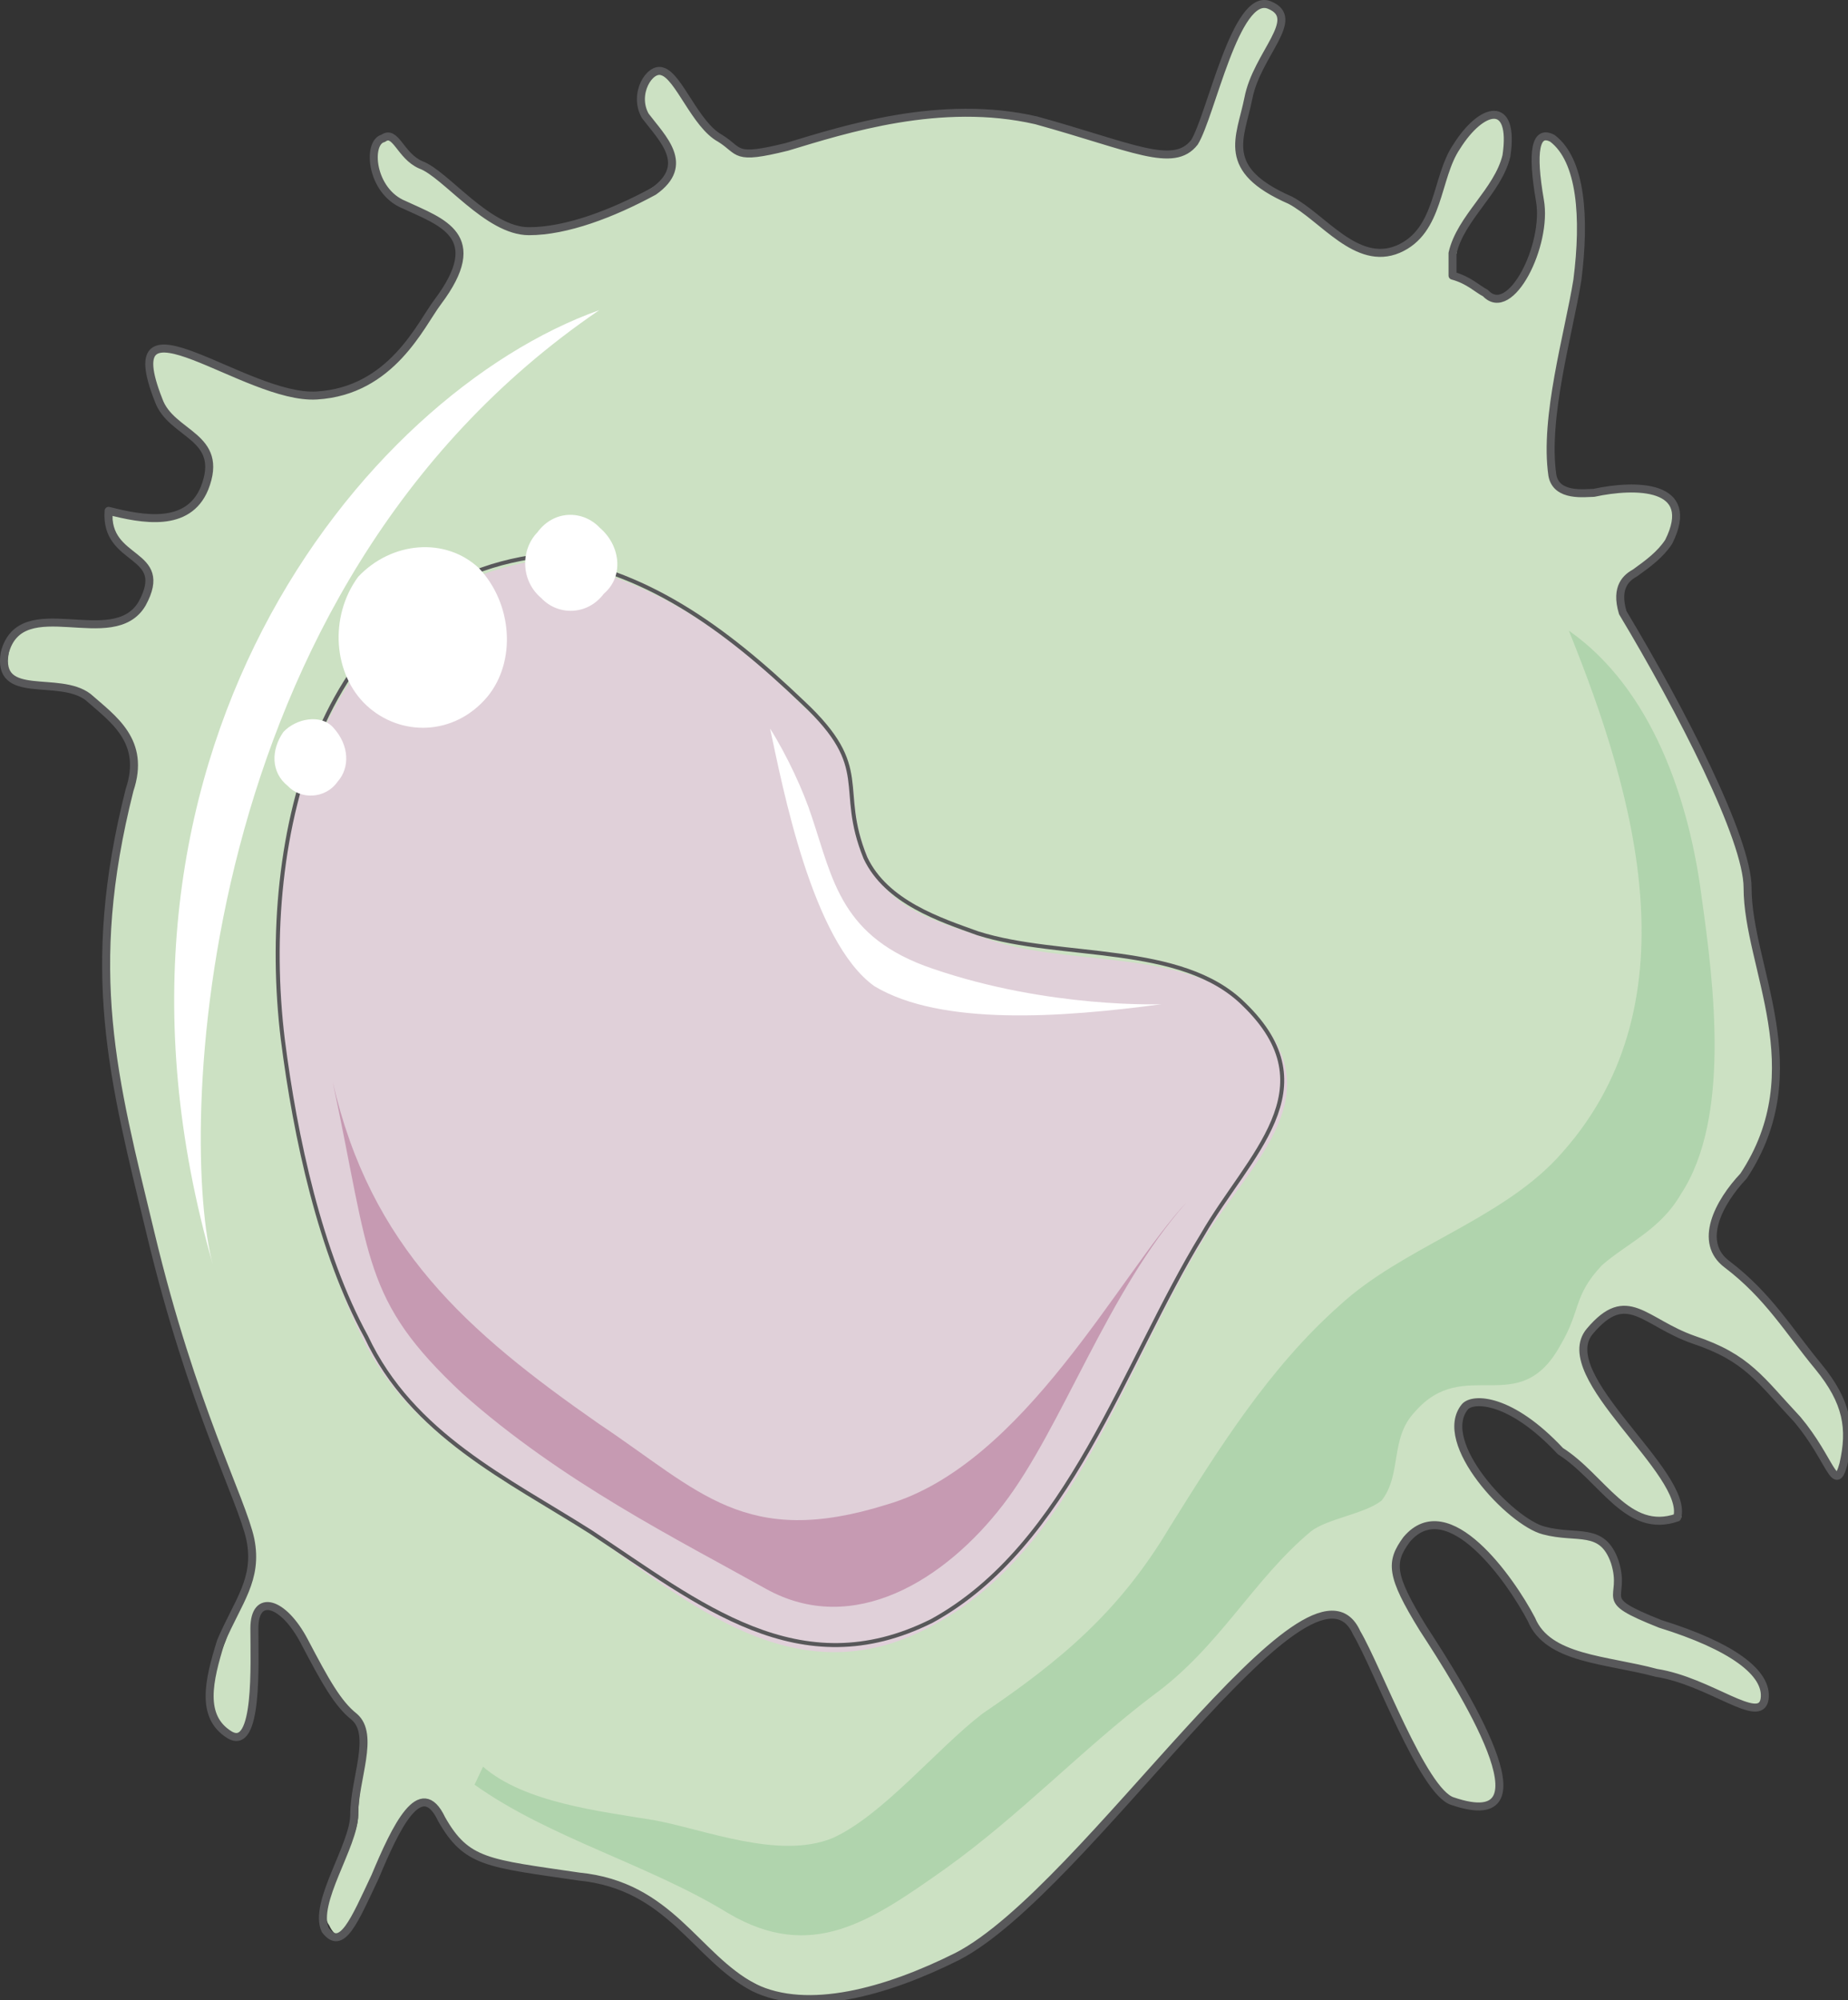 <?xml version="1.0" encoding="UTF-8" standalone="no"?>
<!-- Created with Inkscape (http://www.inkscape.org/) -->

<svg
   width="39.214mm"
   height="42.43mm"
   viewBox="0 0 39.214 42.43"
   version="1.1"
   id="svg5279"
   inkscape:version="1.2 (1:1.2.1+202207142221+cd75a1ee6d)"
   sodipodi:docname="chap4-fig2.svg"
   xmlns:inkscape="http://www.inkscape.org/namespaces/inkscape"
   xmlns:sodipodi="http://sodipodi.sourceforge.net/DTD/sodipodi-0.dtd"
   xmlns="http://www.w3.org/2000/svg"
   xmlns:svg="http://www.w3.org/2000/svg"
   xmlns:rdf="http://www.w3.org/1999/02/22-rdf-syntax-ns#"
   xmlns:cc="http://creativecommons.org/ns#"
   xmlns:dc="http://purl.org/dc/elements/1.1/">
  <rect x="0" y="0" width="39.214" height="42.43" fill="#333333" stroke="none"/>
  <sodipodi:namedview
     id="namedview5281"
     pagecolor="#ffffff"
     bordercolor="#666666"
     borderopacity="1.0"
     inkscape:showpageshadow="2"
     inkscape:pageopacity="0.0"
     inkscape:pagecheckerboard="0"
     inkscape:deskcolor="#d1d1d1"
     inkscape:document-units="mm"
     showgrid="false"
     inkscape:zoom="0.52114899"
     inkscape:cx="-106.49546"
     inkscape:cy="-219.70684"
     inkscape:window-width="1366"
     inkscape:window-height="740"
     inkscape:window-x="0"
     inkscape:window-y="0"
     inkscape:window-maximized="1"
     inkscape:current-layer="layer1" />
  <defs
     id="defs5276">
    <clipPath
       clipPathUnits="userSpaceOnUse"
       id="a">
      <path
         d="M 0.16,0.48 H 149.91 V 162.382 H 0.16 Z"
         id="path672" />
    </clipPath>
    <clipPath
       clipPathUnits="userSpaceOnUse"
       id="clipPath6924">
      <path
         d="M 0.16,0.48 H 149.91 V 162.382 H 0.16 Z"
         id="path6922" />
    </clipPath>
  </defs>
  <g
     inkscape:label="Calque 1"
     inkscape:groupmode="layer"
     id="layer1"
     transform="translate(-89.039,-207.246)">
    <g
       id="g710"
       transform="matrix(0.265,0,0,0.265,88.801,206.907)">
      <path
         clip-path="url(#a)"
         d="m 146.471,110.693 c -2.318,-2.838 -3.957,-5.677 -7.315,-8.515 -2,-1.439 -0.64,-4.637 1.359,-6.756 5.636,-8.515 0.32,-16.71 0.32,-23.066 0,-3.917 -5.317,-14.231 -9.674,-22.027 -1,-2.118 0,-2.838 0.68,-3.198 1.318,-0.72 2.318,-1.439 2.677,-2.478 2.32,-4.637 -2.678,-4.637 -5.996,-3.918 -0.68,0 -2.998,0.36 -3.358,-1.399 -0.64,-4.637 1.36,-11.393 1.999,-15.63 0.68,-4.997 0.36,-9.595 -1.999,-11.353 -1.32,-0.72 -1.639,1.039 -1,4.957 0.68,3.557 -2.318,9.594 -4.317,7.435 -0.68,-0.32 -1.319,-1.04 -2.318,-1.4 -0.36,-0.719 -0.36,-1.078 0,-1.798 0.32,-2.838 3.638,-4.957 3.997,-7.795 1,-4.957 -1.998,-3.918 -3.677,-1.08 -1.68,2.839 -1.68,7.116 -4.997,8.555 -3.318,1.4 -5.997,-2.518 -8.675,-3.917 -5.637,-2.479 -3.998,-4.957 -3.318,-8.156 1,-3.557 4.677,-6.755 1.679,-7.475 -2.679,-1.08 -4.677,8.875 -5.997,10.993 -1.319,2.159 -4.996,0.36 -12.672,-1.759 -7.635,-1.759 -15.31,0.72 -19.628,2.12 -4.677,1.078 -3.998,0 -5.676,-0.68 -2,-1.08 -3.318,-4.997 -4.318,-5.357 -1.36,-0.36 -2.678,1.799 -1.679,3.558 1.32,1.799 3.998,3.917 0.68,5.676 -3.358,2.159 -6.676,3.558 -9.994,3.558 -3.318,0 -6.676,-4.597 -8.315,-5.317 -1.999,-0.72 -2.359,-2.838 -3.358,-2.118 -1.32,0.32 -1,3.877 1.679,5.316 2.998,1.04 6.676,2.479 2.678,7.796 -1.359,1.798 -3.358,7.115 -9.354,7.475 -5.996,0.36 -16.63,-9.234 -12.992,0.36 1,2.838 5.357,2.838 3.678,7.076 -1.32,3.198 -4.997,2.478 -7.316,1.798 -0.68,4.238 4.637,3.199 2.319,7.436 -2.319,3.918 -9.675,-1.08 -10.674,3.918 -1,3.917 4.357,1.758 6.356,3.557 2.319,1.76 4.637,3.518 3.318,7.436 -3.678,14.551 -1.319,23.066 1.68,35.498 3.317,13.872 7.315,21.307 7.994,24.506 1,3.198 -1,4.957 -1.998,8.155 -1.36,3.198 -1.68,6.036 0.64,7.475 2.358,1.4 1.678,-5.677 1.678,-8.515 0,-3.198 2.319,-2.158 3.998,1.04 1.679,3.198 2.678,4.997 4.317,6.036 1.36,1.08 0,4.997 0,7.835 0,2.479 -3.638,7.076 -2.319,8.875 1,2.119 2.32,-0.36 3.678,-3.918 1.64,-3.917 3.638,-8.155 5.637,-4.597 1.679,3.518 3.678,3.518 10.673,4.597 7.316,0.72 9.635,6.396 13.992,8.515 4.317,2.479 10.633,0.72 16.63,-2.119 9.994,-5.316 27.983,-34.099 31.66,-25.904 1.64,2.838 5.317,12.752 7.636,13.472 8.355,2.838 0.68,-9.594 -1.999,-13.832 -2.638,-4.277 -2.998,-5.317 -1.639,-7.115 3.318,-4.238 8.635,3.198 9.994,6.396 1.64,3.198 5.996,3.198 9.994,4.277 4.317,0.68 8.315,4.237 8.635,2.119 0.36,-2.119 -2.639,-4.278 -8.315,-6.037 -5.317,-2.118 -2.678,-1.798 -3.678,-4.957 -1,-3.198 -2.998,-1.798 -5.636,-2.518 -2.679,-0.68 -8.675,-7.076 -6.357,-9.914 0.68,-0.72 3.998,-0.72 7.996,3.558 2.998,2.119 4.997,6.716 9.354,5.317 0.64,-3.558 -10.354,-11.354 -7.356,-14.911 3.358,-3.558 4.358,-0.72 8.675,0.68 3.998,1.438 4.997,3.197 7.995,6.395 2.639,3.198 2.998,6.037 3.638,3.558 1,-2.838 0.36,-4.957 -1.999,-7.795 z"
         fill="#cce1c3"
         fill-rule="evenodd"
         id="path677" />
      <path
         d="m 44.253,46.092 c -17.67,2.519 -22.706,22.426 -20.667,38.777 1,7.795 2.998,17.03 6.636,24.145 3.997,7.475 11.673,11.033 18.349,15.27 8.315,6.077 16.67,12.793 27.023,7.116 11.313,-6.036 15.31,-20.587 21.667,-30.9 3.998,-6.397 10.634,-11.754 3.638,-18.51 C 95.902,77.033 85.908,78.792 79.592,76.314 76.594,75.234 71.916,74.195 70.557,70.277 67.919,64.601 71.237,63.162 65.24,57.845 59.244,51.809 52.568,47.171 44.253,46.092 Z"
         fill="#e0d0d9"
         fill-rule="evenodd"
         id="path679" />
      <path
         d="M 48.89,26.104 C 29.942,32.86 6.276,62.042 17.95,102.538 15.27,92.944 15.95,48.531 48.89,26.104 Z"
         fill="#ffffff"
         fill-rule="evenodd"
         id="path681" />
      <path
         d="m 38.896,144.153 c 5.997,4.277 13.992,6.396 20.348,10.313 6.636,3.878 11.313,0.68 17.31,-3.557 5.996,-4.278 10.993,-9.595 16.63,-13.872 5.356,-3.878 7.995,-9.234 12.672,-13.152 1.32,-1.04 4.317,-1.4 5.676,-2.479 1.64,-2.118 0.64,-4.957 2.639,-7.075 3.997,-4.637 8.355,0.68 11.673,-5.357 1.679,-2.838 1,-3.918 3.318,-6.396 1.999,-1.76 4.677,-2.838 6.316,-5.677 3.997,-6.036 2.678,-16.71 1.679,-23.785 -1,-7.836 -3.998,-16.71 -10.634,-21.347 5.317,13.152 10.314,30.221 -1,42.294 -4.676,4.957 -12.352,7.116 -17.349,11.713 -5.636,4.997 -9.634,11.393 -13.631,17.79 -3.998,6.715 -8.675,10.633 -14.991,14.91 -3.678,2.838 -7.995,8.155 -11.993,9.954 -4.317,1.759 -10.314,-0.72 -14.311,-1.44 -4.358,-0.719 -10.354,-1.398 -13.672,-4.276 z"
         fill="#b0d4ad"
         fill-rule="evenodd"
         id="path683" />
      <path
         d="m 27.543,87.907 c 3.038,14.231 2.359,17.43 10.354,24.905 7.995,7.115 17.35,11.753 24.345,15.67 6.996,3.878 14.352,-0.72 18.989,-6.756 4.677,-6.076 8.355,-17.07 14.67,-24.185 -5.316,5.676 -12.991,20.987 -23.985,24.185 -11.353,3.558 -14.99,-1.08 -23.026,-6.436 C 38.217,107.855 30.581,101.099 27.543,87.907 Z"
         fill="#c69ab2"
         fill-rule="evenodd"
         id="path685" />
      <path
         d="m 62.562,59.604 c 1.36,2.159 2.678,4.997 3.358,7.116 1.679,4.997 2.319,9.634 9.674,12.112 9.315,3.198 18.31,2.839 18.31,2.839 -7.996,1.079 -17.67,1.758 -22.987,-1.44 -4.997,-3.557 -7.356,-15.99 -8.355,-20.627 z"
         fill="#ffffff"
         fill-rule="evenodd"
         id="path687" />
      <path
         clip-path="url(#a)"
         d="m 146.511,110.693 c -2.358,-2.838 -3.997,-5.677 -7.315,-8.195 -2.359,-1.76 -0.68,-4.957 1.319,-7.076 5.636,-8.515 0.32,-16.71 0.32,-23.066 0,-3.917 -5.317,-14.231 -9.994,-22.027 -0.64,-2.118 0.36,-2.838 1,-3.198 0.998,-0.72 1.998,-1.439 2.677,-2.478 2.32,-4.637 -2.678,-4.637 -5.996,-3.918 -0.68,0 -2.998,0.36 -3.318,-1.399 -0.68,-4.637 1.32,-11.393 1.999,-15.63 0.64,-4.997 0.32,-9.595 -1.999,-11.353 -1.36,-0.72 -1.679,1.039 -1,4.957 0.64,3.557 -2.358,9.594 -4.357,7.435 -0.64,-0.32 -1.319,-1.04 -2.638,-1.4 v -1.798 c 0.64,-2.838 3.638,-4.957 4.317,-7.795 0.68,-4.598 -1.998,-3.918 -3.997,-0.72 -1.68,2.479 -1.32,6.756 -4.677,8.195 -3.318,1.4 -5.997,-2.518 -8.635,-3.917 -5.677,-2.479 -3.998,-4.957 -3.358,-8.156 0.68,-3.557 4.357,-6.396 1.679,-7.475 -2.679,-1.08 -4.677,8.875 -5.997,10.993 -1.678,2.159 -4.996,0.36 -12.672,-1.759 -7.635,-1.759 -15.31,0.72 -19.948,2.12 -4.357,1.078 -3.678,0.359 -5.356,-0.68 -2,-1.08 -3.318,-4.997 -4.638,-5.357 -1,-0.36 -2.358,1.799 -1.359,3.558 1.36,1.799 3.678,3.917 0.68,6.036 -3.318,1.799 -6.996,3.198 -9.994,3.198 -3.318,0 -6.676,-4.597 -8.675,-5.317 -1.639,-0.72 -1.999,-2.838 -2.998,-2.118 -1.32,0.32 -1,4.237 1.679,5.316 2.998,1.4 6.676,2.479 2.678,7.796 -1.359,1.798 -3.678,7.115 -9.674,7.475 -5.676,0.36 -16.31,-8.875 -12.672,0.36 1,2.838 5.357,2.838 3.678,7.076 -1.32,3.198 -4.997,2.478 -7.676,1.798 -0.32,4.238 4.997,3.199 2.679,7.436 -2.319,3.918 -9.675,-1.08 -10.994,3.918 -0.68,3.917 4.318,1.758 6.676,3.557 1.999,1.76 4.637,3.518 3.318,7.436 -3.678,14.551 -1.319,23.066 1.68,35.498 3.317,13.872 7.315,21.307 7.994,24.506 0.64,3.198 -1,4.957 -2.358,8.155 -1,3.198 -1.64,6.036 0.68,7.475 2.318,1.4 1.998,-5.677 1.998,-8.515 0,-2.838 2.319,-2.158 3.998,1.04 1.679,3.198 2.678,4.997 3.997,6.036 1.68,1.44 0,4.997 0,7.835 0,2.479 -3.318,7.076 -2.318,9.235 1.319,1.759 2.318,-0.72 3.997,-4.278 1.64,-3.917 3.638,-8.155 5.317,-4.597 1.999,3.518 3.678,3.518 10.993,4.597 7.316,0.72 9.315,6.396 13.992,8.875 4.317,2.119 10.633,0.36 16.31,-2.479 10.314,-5.316 28.303,-34.099 31.98,-25.904 1.68,2.838 5.317,12.752 7.676,13.472 8.315,2.838 0.64,-9.235 -2.359,-13.832 -2.638,-4.277 -2.638,-5.317 -1.319,-7.115 3.318,-3.918 8.315,3.198 9.994,6.396 1.32,3.198 5.996,3.198 9.994,4.277 4.317,0.68 8.315,4.237 8.675,2.119 0.32,-2.119 -2.679,-4.278 -8.355,-6.037 -5.317,-2.118 -2.639,-1.798 -3.638,-4.957 -1,-2.878 -2.998,-1.798 -5.676,-2.518 -2.679,-0.68 -8.675,-7.076 -6.317,-9.914 0.64,-0.72 3.638,-0.72 7.636,3.558 3.358,2.119 5.356,6.716 9.354,5.317 1,-3.558 -9.994,-11.354 -6.996,-14.911 2.998,-3.558 4.318,-0.72 8.315,0.68 4.318,1.438 5.317,3.197 8.315,6.395 2.679,3.198 2.998,6.037 3.678,3.558 0.64,-2.838 0.32,-4.957 -1.999,-7.795"
         fill="none"
         stroke="#58585a"
         stroke-width="0.64"
         stroke-linecap="round"
         stroke-linejoin="round"
         id="path689" />
      <path
         d="M 44.213,45.772 C 26.543,47.931 21.547,68.16 23.546,84.51 c 1,7.835 2.998,17.07 6.676,23.785 3.677,7.836 11.313,11.393 17.989,15.63 8.675,5.717 16.67,12.433 27.303,7.117 10.994,-6.037 15.35,-20.588 21.667,-30.902 3.678,-6.396 10.314,-11.713 3.318,-18.468 C 95.502,76.715 85.868,78.114 79.192,75.995 76.194,74.915 71.876,73.516 70.197,69.959 67.879,64.282 70.877,62.843 65.2,57.526 58.884,51.49 52.528,46.853 44.213,45.773"
         fill="none"
         stroke="#58585a"
         stroke-width="0.32"
         stroke-linecap="round"
         stroke-linejoin="round"
         id="path691" />
      <path
         d="m 30.262,57.765 c -2.679,-2.479 -3.038,-7.116 -0.68,-10.314 2.678,-2.838 6.996,-3.198 9.674,-0.68 2.679,2.839 2.998,7.436 0.68,10.274 -2.679,3.198 -6.996,3.198 -9.674,0.72 z M 44.253,49.17 c -1.679,-1.399 -1.679,-3.877 -0.32,-5.277 1.32,-1.799 3.638,-1.799 4.997,-0.36 1.64,1.4 1.96,3.878 0.32,5.277 -1.319,1.76 -3.678,1.76 -4.997,0.36 z M 23.945,64.201 c -1.359,-1.08 -1.359,-2.878 -0.36,-4.317 1,-1.08 2.999,-1.48 3.998,-0.36 1.32,1.44 1.32,3.238 0.36,4.317 -1,1.44 -2.998,1.44 -3.998,0.36 z"
         fill="#ffffff"
         fill-rule="evenodd"
         id="path693" />
    </g>
  </g>
</svg>
